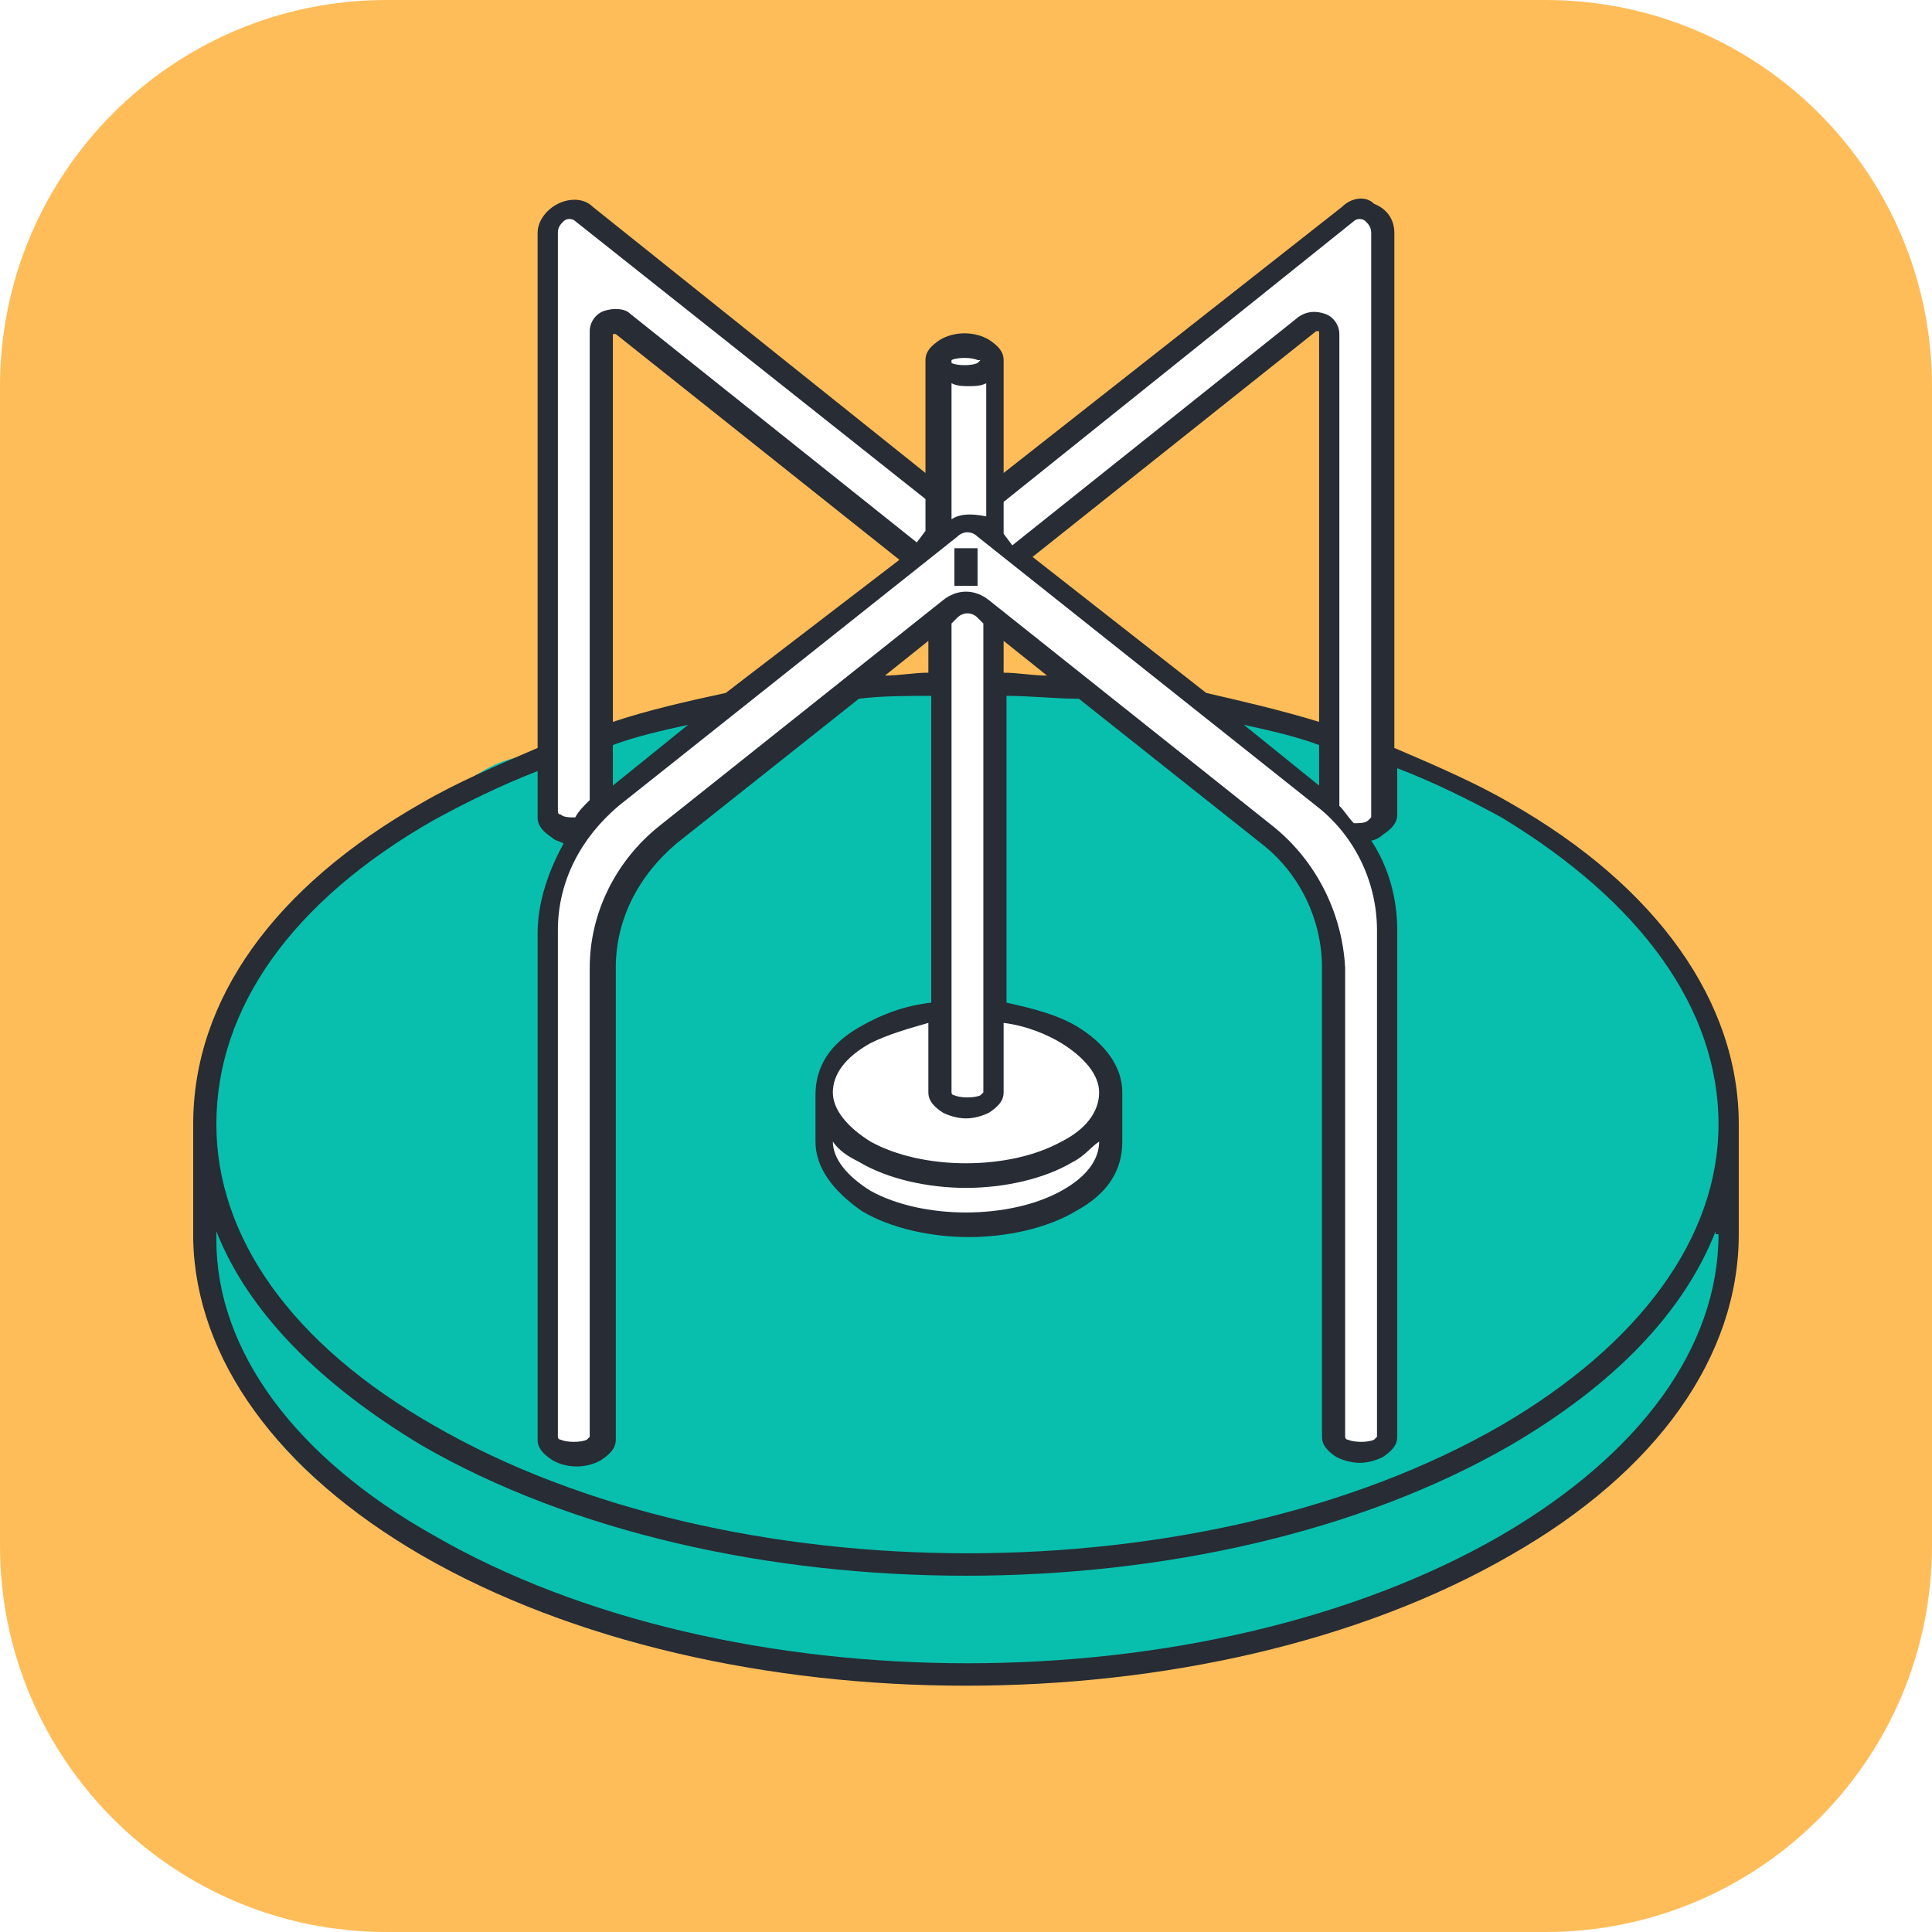 <svg xmlns="http://www.w3.org/2000/svg" xmlns:xlink="http://www.w3.org/1999/xlink" width="512" zoomAndPan="magnify" viewBox="0 0 384 384" height="512" preserveAspectRatio="xMidYMid meet" version="1.0"><defs><clipPath id="5eeb966034"><path d="M 76.801 0 L 307.199 0 C 349.617 0 384 34.383 384 76.801 L 384 307.199 C 384 349.617 349.617 384 307.199 384 L 76.801 384 C 34.383 384 0 349.617 0 307.199 L 0 76.801 C 0 34.383 34.383 0 76.801 0 Z M 76.801 0 " clip-rule="nonzero"/></clipPath><clipPath id="9446494ce6"><path d="M 38.398 136 L 344 136 L 344 334 L 38.398 334 Z M 38.398 136 " clip-rule="nonzero"/></clipPath><clipPath id="a4da2d4123"><path d="M 38.398 39 L 345.898 39 L 345.898 336 L 38.398 336 Z M 38.398 39 " clip-rule="nonzero"/></clipPath></defs><rect x="-38.4" width="460.8" fill="#ffffff" y="-38.4" height="460.8" fill-opacity="1"/><rect x="-38.4" width="460.8" fill="#ffffff" y="-38.4" height="460.8" fill-opacity="1"/><g clip-path="url(#5eeb966034)"><rect x="-38.4" width="460.8" fill="#ffbd59" y="-38.4" height="460.8" fill-opacity="1"/></g><g clip-path="url(#9446494ce6)"><path fill="#08bfad" d="M 343.293 245.305 C 343.293 247.031 343.293 248.754 342.719 251.059 C 342.145 258.535 339.266 265.438 335.242 272.918 C 335.242 273.492 334.664 273.492 334.664 274.066 C 334.09 274.645 334.09 275.219 333.516 275.793 C 327.188 285.574 318.559 294.203 309.352 300.531 C 309.352 300.531 308.777 301.105 308.777 301.105 C 307.629 301.68 307.051 302.258 305.902 302.832 C 303.602 304.559 301.301 305.707 298.422 307.434 C 279.438 318.363 256.43 325.844 232.266 329.867 C 228.238 330.445 225.938 331.02 225.938 331.02 C 225.363 331.02 224.789 331.02 224.215 331.02 C 208.105 333.32 191.996 333.895 175.316 332.746 C 129.867 331.594 107.434 321.238 87.875 310.309 C 86.148 309.734 84.996 308.582 83.27 308.008 C 81.547 306.859 79.246 305.707 77.52 304.559 C 77.52 304.559 76.941 304.559 76.941 303.98 C 48.18 287.875 38.977 260.262 38.977 250.48 C 38.977 249.332 38.977 248.18 38.977 247.031 L 38.977 224.594 C 38.977 221.719 38.977 218.266 39.551 215.391 C 43.004 195.832 57.383 176.848 83.27 161.891 C 90.75 157.289 98.227 149.234 107.434 150.383 C 201.203 119.32 273.688 150.383 273.688 150.383 C 282.316 153.836 290.371 157.289 297.848 161.891 C 327.762 179.148 342.145 202.16 342.145 224.594 L 342.145 245.305 Z M 343.293 245.305 " fill-opacity="1" fill-rule="nonzero"/></g><path fill="#ffffff" d="M 273.688 164.191 C 274.836 163.617 275.41 163.039 275.41 161.891 L 275.41 46.262 C 275.41 42.809 271.387 40.508 267.934 42.809 L 197.176 98.609 L 197.176 71.57 C 197.176 70.996 196.602 69.848 195.449 69.27 C 193.148 68.121 189.695 68.121 187.973 69.27 C 186.82 69.848 186.246 70.422 186.246 71.57 L 186.246 98.609 L 116.062 42.234 C 113.184 39.934 108.582 42.234 108.582 45.684 L 108.582 161.891 C 108.582 162.465 109.16 163.617 110.309 164.191 C 111.461 164.766 113.762 165.34 115.488 164.766 L 116.062 164.191 C 111.461 169.941 109.16 177.422 109.16 184.902 L 109.16 285.574 C 109.16 286.148 109.734 287.301 110.883 287.875 C 113.184 289.023 116.637 289.023 118.363 287.875 C 119.512 287.301 120.09 286.723 120.09 285.574 L 120.09 192.379 C 120.09 182.023 124.691 172.246 132.746 165.918 L 186.82 122.77 L 186.82 201.582 C 181.645 202.16 176.465 203.883 171.863 206.184 C 166.109 209.637 163.809 213.664 163.809 217.691 L 163.809 226.895 C 163.809 230.922 166.688 235.523 171.863 238.402 C 182.793 244.73 201.203 244.73 212.133 238.402 C 217.887 234.949 220.188 230.922 220.188 226.895 L 220.188 217.117 C 220.188 213.09 217.309 209.062 212.133 205.609 C 208.105 203.309 202.93 201.582 197.176 201.008 L 197.176 123.348 L 251.25 166.492 C 259.305 172.82 263.906 182.598 263.906 192.953 L 263.906 286.148 C 263.906 286.723 264.48 287.875 265.633 288.449 C 267.934 289.602 271.387 289.602 273.109 288.449 C 274.262 287.875 274.836 287.301 274.836 286.148 L 274.836 184.902 C 274.836 177.422 272.535 170.52 267.934 164.766 C 270.234 165.34 271.961 165.34 273.688 164.191 Z M 121.812 159.012 C 121.238 159.59 120.09 160.164 119.512 161.312 L 119.512 66.395 C 119.512 64.094 121.812 62.941 123.539 64.668 L 182.219 110.691 Z M 262.18 159.012 L 201.777 110.691 L 260.453 64.094 C 262.18 62.941 264.48 64.094 264.48 65.82 L 264.48 160.164 C 263.906 160.164 263.332 159.59 262.18 159.012 Z M 262.18 159.012 " fill-opacity="1" fill-rule="nonzero"/><g clip-path="url(#a4da2d4123)"><path fill="#272c35" d="M 345.594 223.445 C 345.594 199.281 329.488 176.27 300.148 159.59 C 293.246 155.562 285.191 152.109 277.137 148.66 L 277.137 46.262 C 277.137 43.957 275.988 41.656 273.109 40.508 C 271.387 38.781 268.508 39.355 266.781 41.082 L 199.477 94.008 L 199.477 71.57 C 199.477 69.848 198.324 68.695 196.602 67.547 C 193.723 65.82 189.695 65.82 186.82 67.547 C 185.094 68.695 183.945 69.848 183.945 71.57 L 183.945 94.008 L 117.789 41.082 C 116.062 39.355 113.184 39.355 110.883 40.508 C 108.582 41.656 106.855 43.957 106.855 46.262 L 106.855 148.66 C 98.805 152.109 90.75 155.562 83.848 159.59 C 54.508 176.27 38.398 198.707 38.398 223.445 C 38.398 223.445 38.398 224.02 38.398 224.02 L 38.398 246.453 C 38.977 270.039 55.082 292.477 83.848 309.16 C 113.762 326.418 152.879 335.047 191.996 335.047 C 231.117 335.047 270.234 326.418 300.148 309.16 C 329.488 292.477 345.594 269.465 345.594 245.305 L 345.594 224.02 C 345.594 223.445 345.594 223.445 345.594 223.445 Z M 269.086 43.957 C 269.66 43.383 270.809 43.383 271.387 43.957 C 271.961 44.535 272.535 45.109 272.535 46.262 L 272.535 162.465 C 272.535 162.465 272.535 162.465 271.961 163.039 C 271.387 163.617 270.234 163.617 269.086 163.617 C 267.934 162.465 267.359 161.312 266.207 160.164 L 266.207 66.395 C 266.207 64.668 265.059 62.941 263.332 62.367 C 261.605 61.793 259.879 61.793 258.152 62.941 L 201.203 108.391 L 199.477 106.09 L 199.477 99.762 Z M 252.977 164.191 L 196.602 119.32 C 193.723 117.02 190.273 117.02 187.395 119.32 L 131.02 164.191 C 122.391 171.094 117.211 181.449 117.211 192.379 L 117.211 285.574 C 117.211 285.574 117.211 285.574 116.637 286.148 C 115.488 286.723 112.609 286.723 111.461 286.148 C 110.883 286.148 110.883 285.574 110.883 285.574 L 110.883 184.902 C 110.883 175.121 115.488 166.492 122.965 160.164 L 190.273 106.664 C 191.422 105.512 193.148 105.512 194.297 106.664 L 261.605 160.164 C 269.086 165.918 273.688 175.121 273.688 184.902 L 273.688 285.574 C 273.688 285.574 273.688 285.574 273.109 286.148 C 271.961 286.723 269.086 286.723 267.934 286.148 C 267.359 286.148 267.359 285.574 267.359 285.574 L 267.359 192.379 C 266.781 181.449 261.605 171.094 252.977 164.191 Z M 210.98 226.895 C 200.625 232.648 183.367 232.648 173.012 226.895 C 168.41 224.02 165.535 220.566 165.535 217.117 C 165.535 213.664 167.836 210.211 173.012 207.336 C 176.465 205.609 180.492 204.461 184.52 203.309 L 184.52 217.117 C 184.52 218.84 185.668 219.992 187.395 221.141 C 188.547 221.719 190.273 222.293 191.996 222.293 C 193.723 222.293 195.449 221.719 196.602 221.141 C 198.324 219.992 199.477 218.84 199.477 217.117 L 199.477 203.309 C 204.078 203.883 208.105 205.609 210.98 207.336 C 215.582 210.211 218.461 213.664 218.461 217.117 C 218.461 221.141 215.582 224.594 210.98 226.895 Z M 218.461 226.895 C 218.461 230.348 216.16 233.797 210.98 236.676 C 200.625 242.426 183.367 242.426 173.012 236.676 C 168.41 233.797 165.535 230.348 165.535 226.895 C 166.688 228.621 168.41 229.773 170.711 230.922 C 176.465 234.375 184.52 236.102 191.996 236.102 C 199.477 236.102 207.531 234.375 213.281 230.922 C 215.582 229.773 216.734 228.047 218.461 226.895 Z M 195.449 123.922 L 195.449 217.117 C 195.449 217.117 195.449 217.117 194.875 217.691 C 193.723 218.266 190.848 218.266 189.695 217.691 C 189.121 217.691 189.121 217.117 189.121 217.117 L 189.121 123.922 L 190.273 122.77 C 191.422 121.621 193.148 121.621 194.297 122.77 Z M 184.52 133.703 C 181.645 133.703 178.766 134.277 175.891 134.277 L 184.52 127.375 Z M 199.477 127.375 L 208.105 134.277 C 205.23 134.277 202.352 133.703 199.477 133.703 Z M 144.25 137.727 C 136.195 139.453 128.719 141.18 121.812 143.48 L 121.812 66.395 L 122.391 66.395 L 178.766 111.266 Z M 136.773 144.055 L 121.812 156.137 L 121.812 148.082 C 126.418 146.355 131.594 145.207 136.773 144.055 Z M 189.121 103.211 L 189.121 76.176 C 190.273 76.75 191.422 76.75 192.574 76.75 C 193.723 76.75 194.875 76.75 196.023 76.176 L 196.023 102.637 C 193.148 102.062 190.848 102.062 189.121 103.211 Z M 262.18 156.137 L 247.223 144.055 C 252.402 145.207 257.578 146.355 262.18 148.082 Z M 262.18 143.48 C 254.703 141.18 247.223 139.453 239.746 137.727 L 205.23 110.691 L 261.605 65.82 L 262.18 65.82 Z M 189.121 71.57 C 190.273 70.996 193.148 70.996 194.297 71.57 C 194.297 71.57 194.875 71.57 194.875 71.57 C 194.875 71.57 194.875 71.57 194.297 72.148 C 193.148 72.723 190.273 72.723 189.121 72.148 C 189.121 71.57 189.121 71.57 189.121 71.57 Z M 110.883 46.262 C 110.883 45.109 111.461 44.535 112.035 43.957 C 112.609 43.383 113.762 43.383 114.336 43.957 L 183.945 99.184 L 183.945 105.512 L 182.219 107.812 L 125.266 62.367 C 124.117 61.219 121.812 61.219 120.09 61.793 C 118.363 62.367 117.211 64.094 117.211 65.82 L 117.211 159.012 C 116.062 160.164 114.91 161.312 114.336 162.465 C 113.184 162.465 112.035 162.465 111.461 161.891 C 110.883 161.891 110.883 161.312 110.883 161.312 Z M 86.148 163.039 C 92.477 159.59 99.379 156.137 106.855 153.262 L 106.855 162.465 C 106.855 164.191 108.008 165.34 109.734 166.492 C 110.309 167.066 110.883 167.066 112.035 167.641 C 109.16 172.82 106.855 179.148 106.855 185.477 L 106.855 286.148 C 106.855 287.875 108.008 289.023 109.734 290.176 C 112.609 291.902 116.637 291.902 119.512 290.176 C 121.238 289.023 122.391 287.875 122.391 286.148 L 122.391 192.379 C 122.391 182.598 126.992 173.969 134.469 167.641 L 170.711 138.879 C 175.316 138.305 180.492 138.305 185.094 138.305 L 185.094 199.281 C 179.918 199.859 175.316 201.582 171.289 203.883 C 164.961 207.336 162.082 211.938 162.082 217.691 L 162.082 226.895 C 162.082 232.074 165.535 236.676 171.289 240.703 C 177.039 244.152 185.094 245.879 192.574 245.879 C 200.051 245.879 208.105 244.152 213.859 240.703 C 220.188 237.25 223.062 232.648 223.062 226.895 L 223.062 217.117 C 223.062 211.938 219.609 207.336 213.859 203.883 C 209.832 201.582 205.23 200.434 200.051 199.281 L 200.051 138.305 C 204.652 138.305 209.832 138.879 214.434 138.879 L 250.676 167.641 C 258.152 173.395 262.758 182.598 262.758 192.379 L 262.758 285.574 C 262.758 287.301 263.906 288.449 265.633 289.602 C 266.781 290.176 268.508 290.75 270.234 290.75 C 271.961 290.75 273.688 290.176 274.836 289.602 C 276.562 288.449 277.715 287.301 277.715 285.574 L 277.715 184.902 C 277.715 178.574 275.988 172.246 272.535 167.066 C 273.109 167.066 274.262 166.492 274.836 165.918 C 276.562 164.766 277.715 163.617 277.715 161.891 L 277.715 152.684 C 285.191 155.562 292.094 159.012 298.422 162.465 C 326.035 179.148 341.57 200.434 341.57 223.445 C 341.57 245.879 326.035 267.164 298.422 283.273 C 239.746 317.215 144.824 317.215 86.148 283.273 C 57.961 267.164 43.004 245.879 43.004 223.445 C 43.004 200.434 57.961 179.148 86.148 163.039 Z M 341.57 245.305 C 341.57 267.738 326.035 289.023 298.422 305.133 C 239.746 339.074 144.824 339.074 86.148 305.133 C 58.535 289.602 43.004 268.316 43.004 246.453 L 43.004 244.73 C 49.332 260.836 63.711 275.219 83.848 287.301 C 113.762 304.559 152.879 313.188 191.996 313.188 C 231.117 313.188 270.234 304.559 300.148 287.301 C 320.859 275.219 334.664 260.836 340.992 244.73 L 340.992 245.305 Z M 189.695 108.965 L 194.297 108.965 L 194.297 116.441 L 189.695 116.441 Z M 189.695 108.965 " fill-opacity="1" fill-rule="nonzero"/></g></svg>